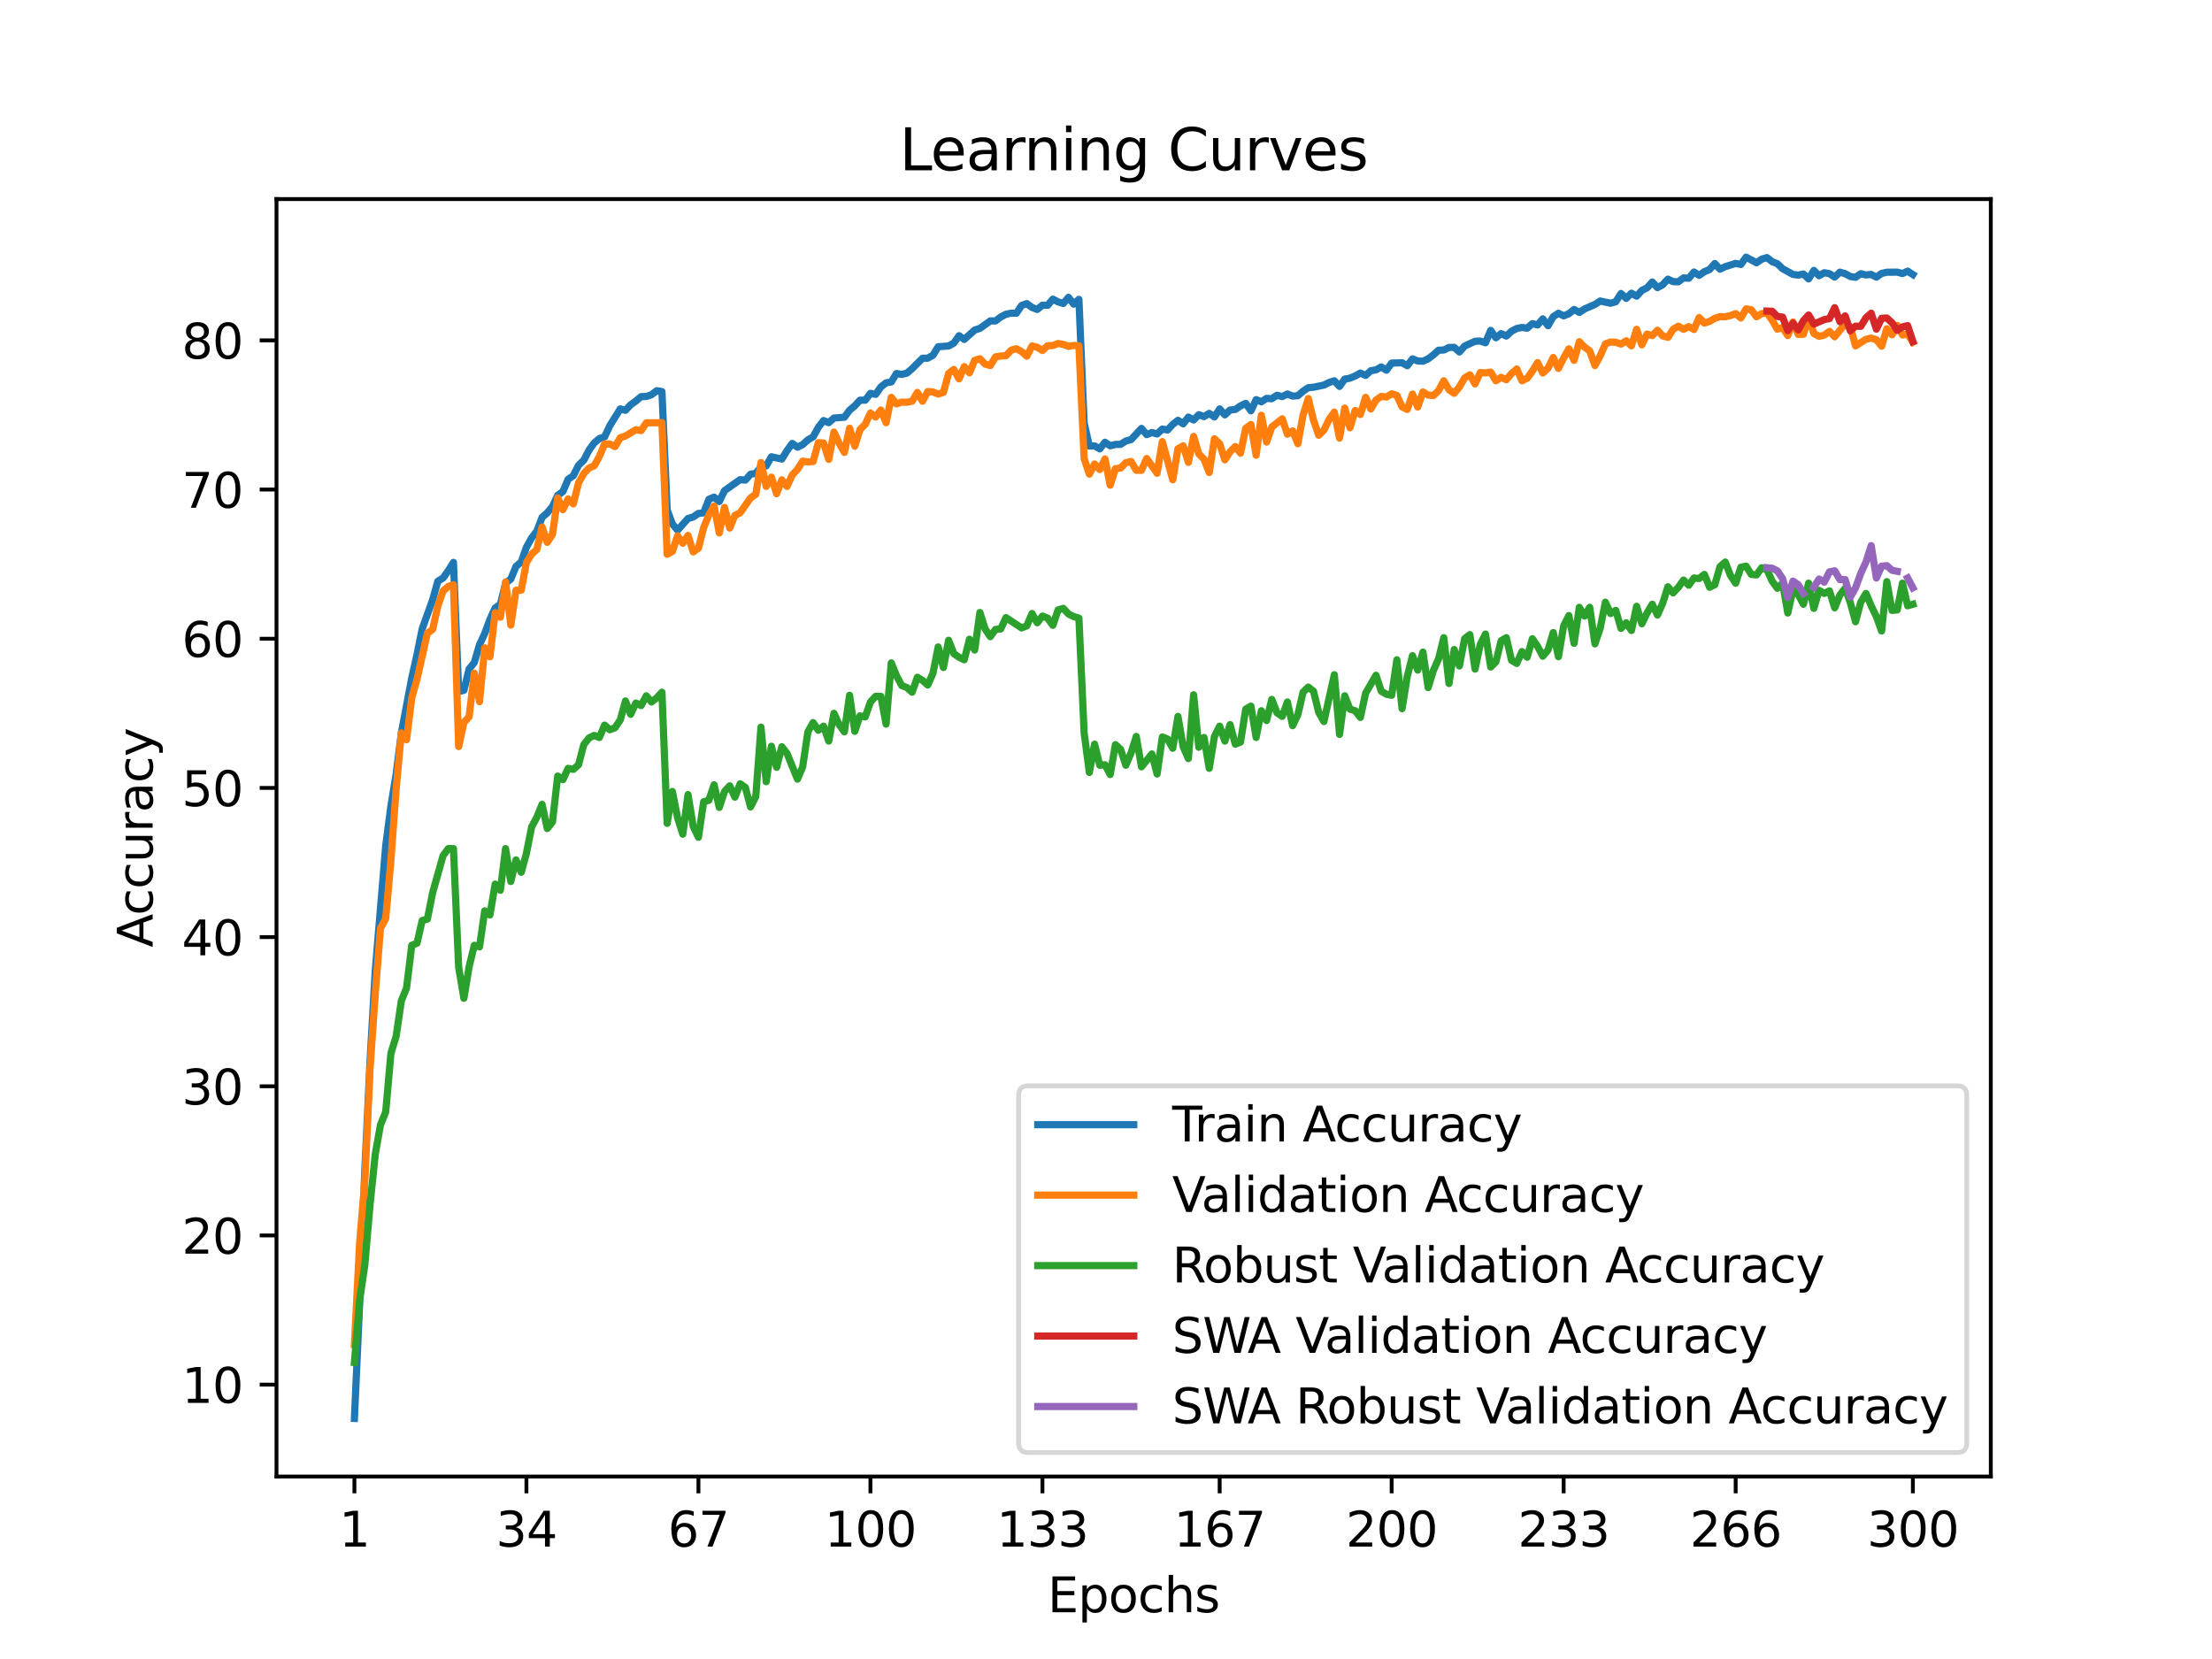 <?xml version="1.0" encoding="utf-8" standalone="no"?>
<!DOCTYPE svg PUBLIC "-//W3C//DTD SVG 1.1//EN"
  "http://www.w3.org/Graphics/SVG/1.1/DTD/svg11.dtd">
<svg xmlns:xlink="http://www.w3.org/1999/xlink" width="460.8pt" height="345.6pt" viewBox="0 0 460.8 345.6" xmlns="http://www.w3.org/2000/svg" version="1.1">
 <defs>
  <style type="text/css">*{stroke-linejoin: round; stroke-linecap: butt}</style>
 </defs>
 <g id="figure_1">
  <g id="patch_1">
   <path d="M 0 345.6 
L 460.8 345.6 
L 460.8 0 
L 0 0 
z
" style="fill: #ffffff"/>
  </g>
  <g id="axes_1">
   <g id="patch_2">
    <path d="M 57.6 307.584 
L 414.72 307.584 
L 414.72 41.472 
L 57.6 41.472 
z
" style="fill: #ffffff"/>
   </g>
   <g id="matplotlib.axis_1">
    <g id="xtick_1">
     <g id="line2d_1">
      <defs>
       <path id="me8da74a412" d="M 0 0 
L 0 3.5 
" style="stroke: #000000; stroke-width: 0.8"/>
      </defs>
      <g>
       <use xlink:href="#me8da74a412" x="73.833" y="307.584" style="stroke: #000000; stroke-width: 0.8"/>
      </g>
     </g>
     <g id="text_1">
      <!-- 1 -->
      <g transform="translate(70.651 322.182) scale(0.1 -0.1)">
       <defs>
        <path id="DejaVuSans-31" d="M 794 531 
L 1825 531 
L 1825 4091 
L 703 3866 
L 703 4441 
L 1819 4666 
L 2450 4666 
L 2450 531 
L 3481 531 
L 3481 0 
L 794 0 
L 794 531 
z
" transform="scale(0.016)"/>
       </defs>
       <use xlink:href="#DejaVuSans-31"/>
      </g>
     </g>
    </g>
    <g id="xtick_2">
     <g id="line2d_2">
      <g>
       <use xlink:href="#me8da74a412" x="109.664" y="307.584" style="stroke: #000000; stroke-width: 0.8"/>
      </g>
     </g>
     <g id="text_2">
      <!-- 34 -->
      <g transform="translate(103.302 322.182) scale(0.1 -0.1)">
       <defs>
        <path id="DejaVuSans-33" d="M 2597 2516 
Q 3050 2419 3304 2112 
Q 3559 1806 3559 1356 
Q 3559 666 3084 287 
Q 2609 -91 1734 -91 
Q 1441 -91 1130 -33 
Q 819 25 488 141 
L 488 750 
Q 750 597 1062 519 
Q 1375 441 1716 441 
Q 2309 441 2620 675 
Q 2931 909 2931 1356 
Q 2931 1769 2642 2001 
Q 2353 2234 1838 2234 
L 1294 2234 
L 1294 2753 
L 1863 2753 
Q 2328 2753 2575 2939 
Q 2822 3125 2822 3475 
Q 2822 3834 2567 4026 
Q 2313 4219 1838 4219 
Q 1578 4219 1281 4162 
Q 984 4106 628 3988 
L 628 4550 
Q 988 4650 1302 4700 
Q 1616 4750 1894 4750 
Q 2613 4750 3031 4423 
Q 3450 4097 3450 3541 
Q 3450 3153 3228 2886 
Q 3006 2619 2597 2516 
z
" transform="scale(0.016)"/>
        <path id="DejaVuSans-34" d="M 2419 4116 
L 825 1625 
L 2419 1625 
L 2419 4116 
z
M 2253 4666 
L 3047 4666 
L 3047 1625 
L 3713 1625 
L 3713 1100 
L 3047 1100 
L 3047 0 
L 2419 0 
L 2419 1100 
L 313 1100 
L 313 1709 
L 2253 4666 
z
" transform="scale(0.016)"/>
       </defs>
       <use xlink:href="#DejaVuSans-33"/>
       <use xlink:href="#DejaVuSans-34" x="63.623"/>
      </g>
     </g>
    </g>
    <g id="xtick_3">
     <g id="line2d_3">
      <g>
       <use xlink:href="#me8da74a412" x="145.496" y="307.584" style="stroke: #000000; stroke-width: 0.8"/>
      </g>
     </g>
     <g id="text_3">
      <!-- 67 -->
      <g transform="translate(139.133 322.182) scale(0.1 -0.1)">
       <defs>
        <path id="DejaVuSans-36" d="M 2113 2584 
Q 1688 2584 1439 2293 
Q 1191 2003 1191 1497 
Q 1191 994 1439 701 
Q 1688 409 2113 409 
Q 2538 409 2786 701 
Q 3034 994 3034 1497 
Q 3034 2003 2786 2293 
Q 2538 2584 2113 2584 
z
M 3366 4563 
L 3366 3988 
Q 3128 4100 2886 4159 
Q 2644 4219 2406 4219 
Q 1781 4219 1451 3797 
Q 1122 3375 1075 2522 
Q 1259 2794 1537 2939 
Q 1816 3084 2150 3084 
Q 2853 3084 3261 2657 
Q 3669 2231 3669 1497 
Q 3669 778 3244 343 
Q 2819 -91 2113 -91 
Q 1303 -91 875 529 
Q 447 1150 447 2328 
Q 447 3434 972 4092 
Q 1497 4750 2381 4750 
Q 2619 4750 2861 4703 
Q 3103 4656 3366 4563 
z
" transform="scale(0.016)"/>
        <path id="DejaVuSans-37" d="M 525 4666 
L 3525 4666 
L 3525 4397 
L 1831 0 
L 1172 0 
L 2766 4134 
L 525 4134 
L 525 4666 
z
" transform="scale(0.016)"/>
       </defs>
       <use xlink:href="#DejaVuSans-36"/>
       <use xlink:href="#DejaVuSans-37" x="63.623"/>
      </g>
     </g>
    </g>
    <g id="xtick_4">
     <g id="line2d_4">
      <g>
       <use xlink:href="#me8da74a412" x="181.327" y="307.584" style="stroke: #000000; stroke-width: 0.8"/>
      </g>
     </g>
     <g id="text_4">
      <!-- 100 -->
      <g transform="translate(171.783 322.182) scale(0.1 -0.1)">
       <defs>
        <path id="DejaVuSans-30" d="M 2034 4250 
Q 1547 4250 1301 3770 
Q 1056 3291 1056 2328 
Q 1056 1369 1301 889 
Q 1547 409 2034 409 
Q 2525 409 2770 889 
Q 3016 1369 3016 2328 
Q 3016 3291 2770 3770 
Q 2525 4250 2034 4250 
z
M 2034 4750 
Q 2819 4750 3233 4129 
Q 3647 3509 3647 2328 
Q 3647 1150 3233 529 
Q 2819 -91 2034 -91 
Q 1250 -91 836 529 
Q 422 1150 422 2328 
Q 422 3509 836 4129 
Q 1250 4750 2034 4750 
z
" transform="scale(0.016)"/>
       </defs>
       <use xlink:href="#DejaVuSans-31"/>
       <use xlink:href="#DejaVuSans-30" x="63.623"/>
       <use xlink:href="#DejaVuSans-30" x="127.246"/>
      </g>
     </g>
    </g>
    <g id="xtick_5">
     <g id="line2d_5">
      <g>
       <use xlink:href="#me8da74a412" x="217.158" y="307.584" style="stroke: #000000; stroke-width: 0.8"/>
      </g>
     </g>
     <g id="text_5">
      <!-- 133 -->
      <g transform="translate(207.615 322.182) scale(0.1 -0.1)">
       <use xlink:href="#DejaVuSans-31"/>
       <use xlink:href="#DejaVuSans-33" x="63.623"/>
       <use xlink:href="#DejaVuSans-33" x="127.246"/>
      </g>
     </g>
    </g>
    <g id="xtick_6">
     <g id="line2d_6">
      <g>
       <use xlink:href="#me8da74a412" x="254.076" y="307.584" style="stroke: #000000; stroke-width: 0.8"/>
      </g>
     </g>
     <g id="text_6">
      <!-- 167 -->
      <g transform="translate(244.532 322.182) scale(0.1 -0.1)">
       <use xlink:href="#DejaVuSans-31"/>
       <use xlink:href="#DejaVuSans-36" x="63.623"/>
       <use xlink:href="#DejaVuSans-37" x="127.246"/>
      </g>
     </g>
    </g>
    <g id="xtick_7">
     <g id="line2d_7">
      <g>
       <use xlink:href="#me8da74a412" x="289.907" y="307.584" style="stroke: #000000; stroke-width: 0.8"/>
      </g>
     </g>
     <g id="text_7">
      <!-- 200 -->
      <g transform="translate(280.363 322.182) scale(0.1 -0.1)">
       <defs>
        <path id="DejaVuSans-32" d="M 1228 531 
L 3431 531 
L 3431 0 
L 469 0 
L 469 531 
Q 828 903 1448 1529 
Q 2069 2156 2228 2338 
Q 2531 2678 2651 2914 
Q 2772 3150 2772 3378 
Q 2772 3750 2511 3984 
Q 2250 4219 1831 4219 
Q 1534 4219 1204 4116 
Q 875 4013 500 3803 
L 500 4441 
Q 881 4594 1212 4672 
Q 1544 4750 1819 4750 
Q 2544 4750 2975 4387 
Q 3406 4025 3406 3419 
Q 3406 3131 3298 2873 
Q 3191 2616 2906 2266 
Q 2828 2175 2409 1742 
Q 1991 1309 1228 531 
z
" transform="scale(0.016)"/>
       </defs>
       <use xlink:href="#DejaVuSans-32"/>
       <use xlink:href="#DejaVuSans-30" x="63.623"/>
       <use xlink:href="#DejaVuSans-30" x="127.246"/>
      </g>
     </g>
    </g>
    <g id="xtick_8">
     <g id="line2d_8">
      <g>
       <use xlink:href="#me8da74a412" x="325.739" y="307.584" style="stroke: #000000; stroke-width: 0.8"/>
      </g>
     </g>
     <g id="text_8">
      <!-- 233 -->
      <g transform="translate(316.195 322.182) scale(0.1 -0.1)">
       <use xlink:href="#DejaVuSans-32"/>
       <use xlink:href="#DejaVuSans-33" x="63.623"/>
       <use xlink:href="#DejaVuSans-33" x="127.246"/>
      </g>
     </g>
    </g>
    <g id="xtick_9">
     <g id="line2d_9">
      <g>
       <use xlink:href="#me8da74a412" x="361.57" y="307.584" style="stroke: #000000; stroke-width: 0.8"/>
      </g>
     </g>
     <g id="text_9">
      <!-- 266 -->
      <g transform="translate(352.026 322.182) scale(0.1 -0.1)">
       <use xlink:href="#DejaVuSans-32"/>
       <use xlink:href="#DejaVuSans-36" x="63.623"/>
       <use xlink:href="#DejaVuSans-36" x="127.246"/>
      </g>
     </g>
    </g>
    <g id="xtick_10">
     <g id="line2d_10">
      <g>
       <use xlink:href="#me8da74a412" x="398.487" y="307.584" style="stroke: #000000; stroke-width: 0.8"/>
      </g>
     </g>
     <g id="text_10">
      <!-- 300 -->
      <g transform="translate(388.944 322.182) scale(0.1 -0.1)">
       <use xlink:href="#DejaVuSans-33"/>
       <use xlink:href="#DejaVuSans-30" x="63.623"/>
       <use xlink:href="#DejaVuSans-30" x="127.246"/>
      </g>
     </g>
    </g>
    <g id="text_11">
     <!-- Epochs -->
     <g transform="translate(218.244 335.861) scale(0.1 -0.1)">
      <defs>
       <path id="DejaVuSans-45" d="M 628 4666 
L 3578 4666 
L 3578 4134 
L 1259 4134 
L 1259 2753 
L 3481 2753 
L 3481 2222 
L 1259 2222 
L 1259 531 
L 3634 531 
L 3634 0 
L 628 0 
L 628 4666 
z
" transform="scale(0.016)"/>
       <path id="DejaVuSans-70" d="M 1159 525 
L 1159 -1331 
L 581 -1331 
L 581 3500 
L 1159 3500 
L 1159 2969 
Q 1341 3281 1617 3432 
Q 1894 3584 2278 3584 
Q 2916 3584 3314 3078 
Q 3713 2572 3713 1747 
Q 3713 922 3314 415 
Q 2916 -91 2278 -91 
Q 1894 -91 1617 61 
Q 1341 213 1159 525 
z
M 3116 1747 
Q 3116 2381 2855 2742 
Q 2594 3103 2138 3103 
Q 1681 3103 1420 2742 
Q 1159 2381 1159 1747 
Q 1159 1113 1420 752 
Q 1681 391 2138 391 
Q 2594 391 2855 752 
Q 3116 1113 3116 1747 
z
" transform="scale(0.016)"/>
       <path id="DejaVuSans-6f" d="M 1959 3097 
Q 1497 3097 1228 2736 
Q 959 2375 959 1747 
Q 959 1119 1226 758 
Q 1494 397 1959 397 
Q 2419 397 2687 759 
Q 2956 1122 2956 1747 
Q 2956 2369 2687 2733 
Q 2419 3097 1959 3097 
z
M 1959 3584 
Q 2709 3584 3137 3096 
Q 3566 2609 3566 1747 
Q 3566 888 3137 398 
Q 2709 -91 1959 -91 
Q 1206 -91 779 398 
Q 353 888 353 1747 
Q 353 2609 779 3096 
Q 1206 3584 1959 3584 
z
" transform="scale(0.016)"/>
       <path id="DejaVuSans-63" d="M 3122 3366 
L 3122 2828 
Q 2878 2963 2633 3030 
Q 2388 3097 2138 3097 
Q 1578 3097 1268 2742 
Q 959 2388 959 1747 
Q 959 1106 1268 751 
Q 1578 397 2138 397 
Q 2388 397 2633 464 
Q 2878 531 3122 666 
L 3122 134 
Q 2881 22 2623 -34 
Q 2366 -91 2075 -91 
Q 1284 -91 818 406 
Q 353 903 353 1747 
Q 353 2603 823 3093 
Q 1294 3584 2113 3584 
Q 2378 3584 2631 3529 
Q 2884 3475 3122 3366 
z
" transform="scale(0.016)"/>
       <path id="DejaVuSans-68" d="M 3513 2113 
L 3513 0 
L 2938 0 
L 2938 2094 
Q 2938 2591 2744 2837 
Q 2550 3084 2163 3084 
Q 1697 3084 1428 2787 
Q 1159 2491 1159 1978 
L 1159 0 
L 581 0 
L 581 4863 
L 1159 4863 
L 1159 2956 
Q 1366 3272 1645 3428 
Q 1925 3584 2291 3584 
Q 2894 3584 3203 3211 
Q 3513 2838 3513 2113 
z
" transform="scale(0.016)"/>
       <path id="DejaVuSans-73" d="M 2834 3397 
L 2834 2853 
Q 2591 2978 2328 3040 
Q 2066 3103 1784 3103 
Q 1356 3103 1142 2972 
Q 928 2841 928 2578 
Q 928 2378 1081 2264 
Q 1234 2150 1697 2047 
L 1894 2003 
Q 2506 1872 2764 1633 
Q 3022 1394 3022 966 
Q 3022 478 2636 193 
Q 2250 -91 1575 -91 
Q 1294 -91 989 -36 
Q 684 19 347 128 
L 347 722 
Q 666 556 975 473 
Q 1284 391 1588 391 
Q 1994 391 2212 530 
Q 2431 669 2431 922 
Q 2431 1156 2273 1281 
Q 2116 1406 1581 1522 
L 1381 1569 
Q 847 1681 609 1914 
Q 372 2147 372 2553 
Q 372 3047 722 3315 
Q 1072 3584 1716 3584 
Q 2034 3584 2315 3537 
Q 2597 3491 2834 3397 
z
" transform="scale(0.016)"/>
      </defs>
      <use xlink:href="#DejaVuSans-45"/>
      <use xlink:href="#DejaVuSans-70" x="63.184"/>
      <use xlink:href="#DejaVuSans-6f" x="126.66"/>
      <use xlink:href="#DejaVuSans-63" x="187.842"/>
      <use xlink:href="#DejaVuSans-68" x="242.822"/>
      <use xlink:href="#DejaVuSans-73" x="306.201"/>
     </g>
    </g>
   </g>
   <g id="matplotlib.axis_2">
    <g id="ytick_1">
     <g id="line2d_11">
      <defs>
       <path id="med01c09c29" d="M 0 0 
L -3.5 0 
" style="stroke: #000000; stroke-width: 0.8"/>
      </defs>
      <g>
       <use xlink:href="#med01c09c29" x="57.6" y="288.441" style="stroke: #000000; stroke-width: 0.8"/>
      </g>
     </g>
     <g id="text_12">
      <!-- 10 -->
      <g transform="translate(37.875 292.24) scale(0.1 -0.1)">
       <use xlink:href="#DejaVuSans-31"/>
       <use xlink:href="#DejaVuSans-30" x="63.623"/>
      </g>
     </g>
    </g>
    <g id="ytick_2">
     <g id="line2d_12">
      <g>
       <use xlink:href="#med01c09c29" x="57.6" y="257.364" style="stroke: #000000; stroke-width: 0.8"/>
      </g>
     </g>
     <g id="text_13">
      <!-- 20 -->
      <g transform="translate(37.875 261.163) scale(0.1 -0.1)">
       <use xlink:href="#DejaVuSans-32"/>
       <use xlink:href="#DejaVuSans-30" x="63.623"/>
      </g>
     </g>
    </g>
    <g id="ytick_3">
     <g id="line2d_13">
      <g>
       <use xlink:href="#med01c09c29" x="57.6" y="226.287" style="stroke: #000000; stroke-width: 0.8"/>
      </g>
     </g>
     <g id="text_14">
      <!-- 30 -->
      <g transform="translate(37.875 230.086) scale(0.1 -0.1)">
       <use xlink:href="#DejaVuSans-33"/>
       <use xlink:href="#DejaVuSans-30" x="63.623"/>
      </g>
     </g>
    </g>
    <g id="ytick_4">
     <g id="line2d_14">
      <g>
       <use xlink:href="#med01c09c29" x="57.6" y="195.21" style="stroke: #000000; stroke-width: 0.8"/>
      </g>
     </g>
     <g id="text_15">
      <!-- 40 -->
      <g transform="translate(37.875 199.009) scale(0.1 -0.1)">
       <use xlink:href="#DejaVuSans-34"/>
       <use xlink:href="#DejaVuSans-30" x="63.623"/>
      </g>
     </g>
    </g>
    <g id="ytick_5">
     <g id="line2d_15">
      <g>
       <use xlink:href="#med01c09c29" x="57.6" y="164.133" style="stroke: #000000; stroke-width: 0.8"/>
      </g>
     </g>
     <g id="text_16">
      <!-- 50 -->
      <g transform="translate(37.875 167.932) scale(0.1 -0.1)">
       <defs>
        <path id="DejaVuSans-35" d="M 691 4666 
L 3169 4666 
L 3169 4134 
L 1269 4134 
L 1269 2991 
Q 1406 3038 1543 3061 
Q 1681 3084 1819 3084 
Q 2600 3084 3056 2656 
Q 3513 2228 3513 1497 
Q 3513 744 3044 326 
Q 2575 -91 1722 -91 
Q 1428 -91 1123 -41 
Q 819 9 494 109 
L 494 744 
Q 775 591 1075 516 
Q 1375 441 1709 441 
Q 2250 441 2565 725 
Q 2881 1009 2881 1497 
Q 2881 1984 2565 2268 
Q 2250 2553 1709 2553 
Q 1456 2553 1204 2497 
Q 953 2441 691 2322 
L 691 4666 
z
" transform="scale(0.016)"/>
       </defs>
       <use xlink:href="#DejaVuSans-35"/>
       <use xlink:href="#DejaVuSans-30" x="63.623"/>
      </g>
     </g>
    </g>
    <g id="ytick_6">
     <g id="line2d_16">
      <g>
       <use xlink:href="#med01c09c29" x="57.6" y="133.056" style="stroke: #000000; stroke-width: 0.8"/>
      </g>
     </g>
     <g id="text_17">
      <!-- 60 -->
      <g transform="translate(37.875 136.855) scale(0.1 -0.1)">
       <use xlink:href="#DejaVuSans-36"/>
       <use xlink:href="#DejaVuSans-30" x="63.623"/>
      </g>
     </g>
    </g>
    <g id="ytick_7">
     <g id="line2d_17">
      <g>
       <use xlink:href="#med01c09c29" x="57.6" y="101.978" style="stroke: #000000; stroke-width: 0.8"/>
      </g>
     </g>
     <g id="text_18">
      <!-- 70 -->
      <g transform="translate(37.875 105.778) scale(0.1 -0.1)">
       <use xlink:href="#DejaVuSans-37"/>
       <use xlink:href="#DejaVuSans-30" x="63.623"/>
      </g>
     </g>
    </g>
    <g id="ytick_8">
     <g id="line2d_18">
      <g>
       <use xlink:href="#med01c09c29" x="57.6" y="70.901" style="stroke: #000000; stroke-width: 0.8"/>
      </g>
     </g>
     <g id="text_19">
      <!-- 80 -->
      <g transform="translate(37.875 74.7) scale(0.1 -0.1)">
       <defs>
        <path id="DejaVuSans-38" d="M 2034 2216 
Q 1584 2216 1326 1975 
Q 1069 1734 1069 1313 
Q 1069 891 1326 650 
Q 1584 409 2034 409 
Q 2484 409 2743 651 
Q 3003 894 3003 1313 
Q 3003 1734 2745 1975 
Q 2488 2216 2034 2216 
z
M 1403 2484 
Q 997 2584 770 2862 
Q 544 3141 544 3541 
Q 544 4100 942 4425 
Q 1341 4750 2034 4750 
Q 2731 4750 3128 4425 
Q 3525 4100 3525 3541 
Q 3525 3141 3298 2862 
Q 3072 2584 2669 2484 
Q 3125 2378 3379 2068 
Q 3634 1759 3634 1313 
Q 3634 634 3220 271 
Q 2806 -91 2034 -91 
Q 1263 -91 848 271 
Q 434 634 434 1313 
Q 434 1759 690 2068 
Q 947 2378 1403 2484 
z
M 1172 3481 
Q 1172 3119 1398 2916 
Q 1625 2713 2034 2713 
Q 2441 2713 2670 2916 
Q 2900 3119 2900 3481 
Q 2900 3844 2670 4047 
Q 2441 4250 2034 4250 
Q 1625 4250 1398 4047 
Q 1172 3844 1172 3481 
z
" transform="scale(0.016)"/>
       </defs>
       <use xlink:href="#DejaVuSans-38"/>
       <use xlink:href="#DejaVuSans-30" x="63.623"/>
      </g>
     </g>
    </g>
    <g id="text_20">
     <!-- Accuracy -->
     <g transform="translate(31.795 197.356) rotate(-90) scale(0.1 -0.1)">
      <defs>
       <path id="DejaVuSans-41" d="M 2188 4044 
L 1331 1722 
L 3047 1722 
L 2188 4044 
z
M 1831 4666 
L 2547 4666 
L 4325 0 
L 3669 0 
L 3244 1197 
L 1141 1197 
L 716 0 
L 50 0 
L 1831 4666 
z
" transform="scale(0.016)"/>
       <path id="DejaVuSans-75" d="M 544 1381 
L 544 3500 
L 1119 3500 
L 1119 1403 
Q 1119 906 1312 657 
Q 1506 409 1894 409 
Q 2359 409 2629 706 
Q 2900 1003 2900 1516 
L 2900 3500 
L 3475 3500 
L 3475 0 
L 2900 0 
L 2900 538 
Q 2691 219 2414 64 
Q 2138 -91 1772 -91 
Q 1169 -91 856 284 
Q 544 659 544 1381 
z
M 1991 3584 
L 1991 3584 
z
" transform="scale(0.016)"/>
       <path id="DejaVuSans-72" d="M 2631 2963 
Q 2534 3019 2420 3045 
Q 2306 3072 2169 3072 
Q 1681 3072 1420 2755 
Q 1159 2438 1159 1844 
L 1159 0 
L 581 0 
L 581 3500 
L 1159 3500 
L 1159 2956 
Q 1341 3275 1631 3429 
Q 1922 3584 2338 3584 
Q 2397 3584 2469 3576 
Q 2541 3569 2628 3553 
L 2631 2963 
z
" transform="scale(0.016)"/>
       <path id="DejaVuSans-61" d="M 2194 1759 
Q 1497 1759 1228 1600 
Q 959 1441 959 1056 
Q 959 750 1161 570 
Q 1363 391 1709 391 
Q 2188 391 2477 730 
Q 2766 1069 2766 1631 
L 2766 1759 
L 2194 1759 
z
M 3341 1997 
L 3341 0 
L 2766 0 
L 2766 531 
Q 2569 213 2275 61 
Q 1981 -91 1556 -91 
Q 1019 -91 701 211 
Q 384 513 384 1019 
Q 384 1609 779 1909 
Q 1175 2209 1959 2209 
L 2766 2209 
L 2766 2266 
Q 2766 2663 2505 2880 
Q 2244 3097 1772 3097 
Q 1472 3097 1187 3025 
Q 903 2953 641 2809 
L 641 3341 
Q 956 3463 1253 3523 
Q 1550 3584 1831 3584 
Q 2591 3584 2966 3190 
Q 3341 2797 3341 1997 
z
" transform="scale(0.016)"/>
       <path id="DejaVuSans-79" d="M 2059 -325 
Q 1816 -950 1584 -1140 
Q 1353 -1331 966 -1331 
L 506 -1331 
L 506 -850 
L 844 -850 
Q 1081 -850 1212 -737 
Q 1344 -625 1503 -206 
L 1606 56 
L 191 3500 
L 800 3500 
L 1894 763 
L 2988 3500 
L 3597 3500 
L 2059 -325 
z
" transform="scale(0.016)"/>
      </defs>
      <use xlink:href="#DejaVuSans-41"/>
      <use xlink:href="#DejaVuSans-63" x="66.658"/>
      <use xlink:href="#DejaVuSans-63" x="121.639"/>
      <use xlink:href="#DejaVuSans-75" x="176.619"/>
      <use xlink:href="#DejaVuSans-72" x="239.998"/>
      <use xlink:href="#DejaVuSans-61" x="281.111"/>
      <use xlink:href="#DejaVuSans-63" x="342.391"/>
      <use xlink:href="#DejaVuSans-79" x="397.371"/>
     </g>
    </g>
   </g>
   <g id="line2d_19">
    <path d="M 73.833 295.488 
L 74.919 271.528 
L 76.004 243.636 
L 77.09 221.012 
L 78.176 202.21 
L 80.348 176.237 
L 81.433 167.916 
L 82.519 161.297 
L 83.605 152.72 
L 85.777 141.213 
L 86.862 136.396 
L 87.948 131.004 
L 90.12 124.968 
L 91.206 121.083 
L 92.291 120.415 
L 93.377 118.9 
L 94.463 117.16 
L 95.549 144.057 
L 96.635 143.808 
L 97.72 139.364 
L 98.806 138.02 
L 99.892 134.299 
L 100.978 131.968 
L 102.064 129.031 
L 103.149 126.661 
L 104.235 125.916 
L 105.321 121.495 
L 106.407 120.64 
L 107.493 117.991 
L 108.578 117.074 
L 109.664 113.998 
L 110.75 112.055 
L 111.836 110.657 
L 112.922 107.782 
L 114.007 106.826 
L 115.093 105.513 
L 116.179 103.19 
L 117.265 102.406 
L 118.351 99.842 
L 119.436 99.088 
L 120.522 96.921 
L 121.608 95.88 
L 122.694 93.782 
L 123.78 92.275 
L 124.865 91.358 
L 125.951 91.008 
L 127.037 88.677 
L 129.209 85.181 
L 130.294 85.469 
L 131.38 84.319 
L 132.466 83.542 
L 133.552 82.625 
L 134.638 82.594 
L 135.723 82.229 
L 136.809 81.39 
L 137.895 81.576 
L 138.981 106.22 
L 140.067 109.142 
L 141.152 110.455 
L 143.324 108.007 
L 144.41 107.697 
L 145.496 106.951 
L 146.581 106.842 
L 147.667 104.022 
L 148.753 103.563 
L 149.839 104.472 
L 150.925 102.211 
L 154.182 99.92 
L 155.268 100.013 
L 156.354 98.785 
L 157.439 98.607 
L 158.525 97.239 
L 159.611 97.068 
L 160.697 95.157 
L 162.868 95.631 
L 163.954 93.867 
L 165.04 92.376 
L 166.126 93.16 
L 167.212 92.624 
L 168.297 91.637 
L 169.383 91.008 
L 170.469 89.035 
L 171.555 87.605 
L 172.641 88.048 
L 173.726 87.085 
L 175.898 86.914 
L 176.984 85.453 
L 178.07 84.529 
L 179.155 83.363 
L 180.241 83.371 
L 181.327 81.941 
L 182.413 82.151 
L 183.499 80.613 
L 184.584 79.75 
L 185.67 79.564 
L 186.756 77.808 
L 187.842 77.995 
L 188.928 77.723 
L 190.013 76.798 
L 192.185 74.631 
L 193.271 74.615 
L 194.357 74.001 
L 195.442 72.23 
L 197.614 72.074 
L 198.7 71.468 
L 199.786 69.93 
L 200.871 70.707 
L 203.043 68.749 
L 204.129 68.407 
L 206.3 66.853 
L 207.386 66.853 
L 208.472 66.038 
L 209.558 65.463 
L 210.644 65.245 
L 211.729 65.253 
L 212.815 63.637 
L 213.901 63.249 
L 214.987 64.049 
L 216.073 64.468 
L 217.158 63.575 
L 218.244 63.606 
L 219.33 62.316 
L 220.416 62.891 
L 221.502 63.225 
L 222.587 61.943 
L 223.673 63.357 
L 224.759 62.363 
L 225.845 88.11 
L 226.931 92.927 
L 228.016 92.881 
L 229.102 93.51 
L 230.188 92.127 
L 231.274 92.865 
L 232.36 92.585 
L 233.445 92.57 
L 234.531 91.871 
L 235.617 91.583 
L 237.789 89.245 
L 238.875 90.542 
L 239.96 90.099 
L 241.046 90.402 
L 242.132 89.384 
L 243.218 89.571 
L 244.304 88.413 
L 245.389 87.559 
L 246.475 88.289 
L 247.561 86.883 
L 248.647 87.496 
L 249.733 86.393 
L 250.818 86.797 
L 251.904 86.114 
L 252.99 86.859 
L 254.076 85.189 
L 255.162 86.424 
L 256.247 85.414 
L 257.333 85.298 
L 258.419 84.552 
L 259.505 84.031 
L 260.591 85.585 
L 261.676 83.247 
L 262.762 83.697 
L 263.848 82.99 
L 264.934 83.06 
L 266.02 82.338 
L 267.105 82.617 
L 268.191 82.074 
L 269.277 82.516 
L 270.363 82.431 
L 271.449 81.499 
L 272.534 80.76 
L 273.62 80.667 
L 275.792 80.217 
L 276.878 79.673 
L 277.963 79.323 
L 279.049 80.496 
L 280.135 78.974 
L 281.221 78.779 
L 282.307 78.329 
L 283.392 77.715 
L 284.478 78.204 
L 285.564 77.225 
L 286.65 77.047 
L 287.736 76.441 
L 288.821 77.124 
L 289.907 75.633 
L 292.079 75.571 
L 293.165 76.184 
L 294.25 74.755 
L 295.336 75.198 
L 296.422 75.244 
L 297.508 74.755 
L 298.594 73.931 
L 299.679 72.952 
L 300.765 72.921 
L 301.851 72.377 
L 302.937 72.362 
L 304.023 73.318 
L 305.108 72.09 
L 307.28 71.096 
L 308.366 71.049 
L 309.452 71.406 
L 310.537 68.827 
L 311.623 70.365 
L 312.709 69.503 
L 313.795 70.008 
L 314.881 68.998 
L 315.966 68.431 
L 317.052 68.213 
L 318.138 68.368 
L 319.224 67.421 
L 320.31 67.7 
L 321.395 66.426 
L 322.481 67.856 
L 323.567 65.968 
L 324.653 65.261 
L 325.739 65.797 
L 326.824 65.354 
L 327.91 64.468 
L 328.996 65.082 
L 330.082 64.367 
L 332.253 63.419 
L 333.339 62.705 
L 335.511 63.171 
L 336.597 62.86 
L 337.682 61.143 
L 338.768 62.153 
L 339.854 61.081 
L 340.94 61.702 
L 342.026 60.498 
L 343.111 59.97 
L 344.197 58.75 
L 345.283 59.916 
L 346.369 59.317 
L 347.455 58.152 
L 348.54 58.665 
L 349.626 58.703 
L 350.712 57.895 
L 351.798 57.965 
L 352.884 56.668 
L 353.969 57.359 
L 355.055 56.598 
L 356.141 56.14 
L 357.227 54.904 
L 358.313 56.07 
L 359.398 55.557 
L 361.57 54.865 
L 362.656 55.099 
L 363.742 53.568 
L 365.913 54.741 
L 366.999 53.988 
L 368.085 53.661 
L 369.171 54.5 
L 370.256 54.935 
L 371.342 55.976 
L 373.514 57.173 
L 374.6 57.305 
L 375.685 57.08 
L 376.771 58.105 
L 377.857 56.334 
L 378.943 57.437 
L 380.029 56.816 
L 381.114 57.018 
L 382.2 57.717 
L 383.286 56.699 
L 384.372 57.01 
L 385.458 57.6 
L 386.543 57.771 
L 387.629 57.01 
L 388.715 57.282 
L 389.801 57.165 
L 390.887 57.732 
L 391.972 56.955 
L 393.058 56.715 
L 395.23 56.691 
L 396.316 56.986 
L 397.401 56.489 
L 398.487 57.196 
L 398.487 57.196 
" clip-path="url(#p35cc1cba4e)" style="fill: none; stroke: #1f77b4; stroke-width: 1.5; stroke-linecap: square"/>
   </g>
   <g id="line2d_20">
    <path d="M 73.833 280.113 
L 74.919 258.949 
L 76.004 245.897 
L 77.09 222.62 
L 78.176 206.988 
L 79.262 193.376 
L 80.348 191.387 
L 81.433 179.267 
L 82.519 164.443 
L 83.605 152.696 
L 84.691 154.095 
L 85.777 145.362 
L 86.862 141.54 
L 89.034 131.906 
L 90.12 131.129 
L 91.206 126.25 
L 92.291 123.142 
L 93.377 122.179 
L 94.463 121.806 
L 95.549 155.524 
L 96.635 150.521 
L 97.72 149.309 
L 98.806 140.234 
L 99.892 146.17 
L 100.978 134.951 
L 102.064 136.816 
L 103.149 127.648 
L 104.235 128.58 
L 105.321 121.215 
L 106.407 130.228 
L 107.493 122.955 
L 108.578 122.955 
L 109.664 117.175 
L 110.75 115.435 
L 111.836 114.471 
L 112.922 109.779 
L 114.007 112.98 
L 115.093 111.302 
L 116.179 103.719 
L 117.265 106.174 
L 118.351 103.936 
L 119.436 104.962 
L 120.522 100.58 
L 121.608 98.653 
L 122.694 97.503 
L 123.78 97.037 
L 124.865 95.079 
L 125.951 92.469 
L 127.037 92.5 
L 128.123 93.028 
L 129.209 91.195 
L 130.294 90.822 
L 132.466 89.516 
L 133.552 89.703 
L 134.638 88.087 
L 137.895 88.056 
L 138.981 115.466 
L 140.067 114.875 
L 141.152 111.612 
L 142.238 113.166 
L 143.324 111.55 
L 144.41 114.969 
L 145.496 114.192 
L 146.581 109.934 
L 147.667 107.262 
L 148.753 105.428 
L 149.839 111.022 
L 150.925 105.708 
L 152.01 109.996 
L 153.096 107.355 
L 154.182 106.826 
L 156.354 103.719 
L 157.439 102.973 
L 158.525 96.353 
L 159.611 101.326 
L 160.697 99.399 
L 161.783 102.849 
L 162.868 99.958 
L 163.954 101.326 
L 165.04 98.933 
L 166.126 97.783 
L 167.212 96.074 
L 168.297 96.229 
L 169.383 96.136 
L 170.469 92.22 
L 171.555 92.282 
L 172.641 95.701 
L 173.726 90.014 
L 174.812 92.345 
L 175.898 94.24 
L 176.984 89.206 
L 178.07 92.935 
L 179.155 89.485 
L 180.241 88.398 
L 181.327 86.036 
L 182.413 86.875 
L 183.499 85.414 
L 184.584 88.056 
L 185.67 82.773 
L 186.756 84.14 
L 187.842 83.767 
L 188.928 83.798 
L 190.013 83.581 
L 191.099 81.747 
L 192.185 83.581 
L 193.271 81.561 
L 194.357 81.654 
L 195.442 82.089 
L 196.528 81.747 
L 197.614 77.8 
L 198.7 76.961 
L 199.786 78.919 
L 200.871 76.371 
L 201.957 77.676 
L 203.043 75.066 
L 204.129 74.724 
L 205.215 75.843 
L 206.3 76.153 
L 207.386 74.351 
L 208.472 74.164 
L 209.558 74.102 
L 210.644 72.952 
L 211.729 72.642 
L 212.815 73.232 
L 213.901 74.195 
L 214.987 72.082 
L 216.073 72.331 
L 217.158 73.015 
L 218.244 72.02 
L 219.33 71.989 
L 220.416 71.554 
L 221.502 71.74 
L 222.587 72.144 
L 223.673 71.958 
L 224.759 72.051 
L 225.845 95.514 
L 226.931 98.777 
L 228.016 96.664 
L 229.102 97.814 
L 230.188 95.608 
L 231.274 101.077 
L 232.36 97.628 
L 233.445 97.503 
L 234.531 96.385 
L 235.617 96.136 
L 236.703 97.969 
L 237.789 97.969 
L 238.875 95.514 
L 241.046 98.591 
L 242.132 92.003 
L 244.304 99.958 
L 245.389 93.494 
L 246.475 92.873 
L 247.561 96.322 
L 248.647 90.915 
L 249.733 94.551 
L 250.818 95.639 
L 251.904 98.436 
L 252.99 91.412 
L 254.076 92.438 
L 255.162 95.794 
L 256.247 94.116 
L 257.333 93.028 
L 258.419 94.396 
L 259.505 89.237 
L 260.591 88.429 
L 261.676 94.831 
L 262.762 86.502 
L 263.848 92.096 
L 264.934 88.957 
L 267.105 87.248 
L 268.191 90.449 
L 269.277 89.765 
L 270.363 92.438 
L 271.449 86.471 
L 272.534 83.021 
L 273.62 87.496 
L 274.706 90.666 
L 275.792 89.61 
L 276.878 87.372 
L 277.963 85.849 
L 279.049 91.257 
L 280.135 85.01 
L 281.221 89.112 
L 282.307 85.508 
L 283.392 86.347 
L 284.478 82.773 
L 285.564 85.197 
L 286.65 83.332 
L 287.736 82.586 
L 288.821 82.711 
L 289.907 82.027 
L 290.993 82.369 
L 292.079 84.762 
L 293.165 85.29 
L 294.25 82.089 
L 295.336 84.793 
L 296.422 81.654 
L 297.508 82.307 
L 298.594 82.4 
L 299.679 81.374 
L 300.765 79.323 
L 301.851 81.188 
L 302.937 81.934 
L 304.023 80.597 
L 305.108 78.733 
L 306.194 78.08 
L 307.28 79.976 
L 308.366 77.614 
L 309.452 77.676 
L 310.537 77.521 
L 311.623 79.323 
L 312.709 78.608 
L 313.795 79.106 
L 314.881 77.8 
L 315.966 76.868 
L 317.052 79.323 
L 318.138 78.795 
L 319.224 77.303 
L 320.31 75.532 
L 321.395 77.707 
L 322.481 76.682 
L 323.567 74.475 
L 324.653 76.744 
L 325.739 74.568 
L 326.824 72.673 
L 327.91 75.066 
L 328.996 71.181 
L 330.082 72.3 
L 331.168 73.108 
L 332.253 76.153 
L 333.339 74.164 
L 334.425 71.647 
L 335.511 71.243 
L 336.597 71.305 
L 337.682 71.678 
L 338.768 70.995 
L 339.854 72.051 
L 340.94 68.602 
L 342.026 71.834 
L 343.111 69.596 
L 344.197 69.907 
L 345.283 68.788 
L 346.369 69.969 
L 347.455 70.28 
L 348.54 68.602 
L 349.626 67.949 
L 350.712 68.602 
L 351.798 68.042 
L 352.884 68.633 
L 353.969 66.146 
L 355.055 67.296 
L 356.141 66.954 
L 357.227 66.302 
L 358.313 65.96 
L 359.398 65.991 
L 360.484 65.742 
L 361.57 65.338 
L 362.656 66.24 
L 363.742 64.344 
L 364.827 64.53 
L 365.913 65.991 
L 366.999 65.338 
L 368.085 65.183 
L 369.171 66.706 
L 370.256 68.57 
L 371.342 68.229 
L 372.428 69.907 
L 373.514 67.079 
L 374.6 69.658 
L 375.685 69.627 
L 376.771 66.115 
L 377.857 69.472 
L 378.943 70.062 
L 380.029 69.814 
L 381.114 69.037 
L 382.2 70.155 
L 384.372 67.483 
L 385.458 68.104 
L 386.543 72.051 
L 388.715 70.684 
L 389.801 70.435 
L 390.887 70.777 
L 391.972 72.113 
L 393.058 68.477 
L 394.144 69.751 
L 395.23 67.794 
L 396.316 69.782 
L 397.401 69.596 
L 398.487 71.274 
L 398.487 71.274 
" clip-path="url(#p35cc1cba4e)" style="fill: none; stroke: #ff7f0e; stroke-width: 1.5; stroke-linecap: square"/>
   </g>
   <g id="line2d_21">
    <path d="M 73.833 283.833 
L 74.919 270.867 
L 76.004 263.472 
L 77.09 250.934 
L 78.176 240.432 
L 79.262 234.324 
L 80.348 231.645 
L 81.433 219.429 
L 82.519 215.892 
L 83.605 208.498 
L 84.691 205.819 
L 85.777 196.924 
L 86.862 196.496 
L 87.948 191.781 
L 89.034 191.459 
L 90.12 185.994 
L 92.291 178.278 
L 93.377 176.778 
L 94.463 176.778 
L 95.549 201.532 
L 96.635 207.962 
L 97.72 201.425 
L 98.806 196.924 
L 99.892 197.246 
L 100.978 189.745 
L 102.064 190.602 
L 103.149 184.172 
L 104.235 185.458 
L 105.321 176.778 
L 106.407 183.636 
L 107.493 179.135 
L 108.578 181.707 
L 109.664 177.742 
L 110.75 172.277 
L 111.836 170.241 
L 112.922 167.562 
L 114.007 172.599 
L 115.093 171.205 
L 116.179 161.668 
L 117.265 162.418 
L 118.351 160.061 
L 119.436 160.275 
L 120.522 159.31 
L 121.608 155.131 
L 122.694 153.738 
L 123.78 153.202 
L 124.865 153.631 
L 125.951 151.059 
L 127.037 152.023 
L 128.123 151.595 
L 129.209 149.987 
L 130.294 146.022 
L 131.38 148.808 
L 132.466 146.451 
L 133.552 146.987 
L 134.638 144.951 
L 135.723 146.237 
L 136.809 145.379 
L 137.895 144.2 
L 138.981 171.527 
L 140.067 164.883 
L 141.152 170.348 
L 142.238 173.777 
L 143.324 165.526 
L 144.41 172.17 
L 145.496 174.42 
L 146.581 167.026 
L 147.667 166.705 
L 148.753 163.49 
L 149.839 168.205 
L 150.925 164.883 
L 152.01 163.704 
L 153.096 166.062 
L 154.182 163.275 
L 155.268 164.026 
L 156.354 168.098 
L 157.439 165.954 
L 158.525 151.488 
L 159.611 162.847 
L 160.697 155.453 
L 161.783 159.846 
L 162.868 155.56 
L 163.954 156.953 
L 166.126 162.311 
L 167.212 159.739 
L 168.297 152.452 
L 169.383 150.523 
L 170.469 152.13 
L 171.555 151.273 
L 172.641 154.381 
L 173.726 148.594 
L 174.812 150.952 
L 175.898 152.452 
L 176.984 144.843 
L 178.07 152.345 
L 179.155 149.13 
L 180.241 149.344 
L 181.327 146.237 
L 182.413 145.058 
L 183.499 145.058 
L 184.584 150.845 
L 185.67 138.092 
L 186.756 140.771 
L 187.842 142.807 
L 188.928 143.236 
L 190.013 144.2 
L 191.099 141.093 
L 192.185 141.736 
L 193.271 142.7 
L 194.357 140.235 
L 195.442 134.77 
L 196.528 139.057 
L 197.614 133.377 
L 198.7 136.163 
L 199.786 136.913 
L 200.871 137.449 
L 201.957 133.163 
L 203.043 135.413 
L 204.129 127.59 
L 205.215 131.019 
L 206.3 132.627 
L 207.386 131.127 
L 208.472 131.019 
L 209.558 128.662 
L 212.815 130.805 
L 213.901 130.376 
L 214.987 127.805 
L 216.073 129.734 
L 217.158 128.34 
L 218.244 128.769 
L 219.33 130.269 
L 220.416 127.054 
L 221.502 126.733 
L 222.587 127.912 
L 223.673 128.448 
L 224.759 128.769 
L 225.845 152.666 
L 226.931 160.918 
L 228.016 155.024 
L 229.102 159.418 
L 230.188 159.31 
L 231.274 161.346 
L 232.36 155.131 
L 233.445 156.096 
L 234.531 159.418 
L 235.617 156.846 
L 236.703 153.416 
L 237.789 159.739 
L 239.96 157.06 
L 241.046 161.239 
L 242.132 153.524 
L 243.218 153.952 
L 244.304 155.881 
L 245.389 149.237 
L 246.475 155.56 
L 247.561 158.024 
L 248.647 144.736 
L 249.733 155.667 
L 250.818 153.631 
L 251.904 160.061 
L 252.99 153.416 
L 254.076 151.273 
L 255.162 154.381 
L 256.247 150.952 
L 257.333 155.024 
L 258.419 154.595 
L 259.505 147.737 
L 260.591 147.094 
L 261.676 153.631 
L 262.762 148.058 
L 263.848 150.094 
L 264.934 145.701 
L 266.02 148.487 
L 267.105 149.237 
L 268.191 146.237 
L 269.277 151.166 
L 270.363 148.916 
L 271.449 144.2 
L 272.534 143.129 
L 273.62 143.986 
L 274.706 148.38 
L 275.792 150.309 
L 277.963 140.557 
L 279.049 152.988 
L 280.135 144.951 
L 281.221 147.737 
L 282.307 148.058 
L 283.392 149.451 
L 284.478 144.415 
L 286.65 140.664 
L 287.736 143.986 
L 288.821 144.629 
L 289.907 144.843 
L 290.993 137.449 
L 292.079 147.63 
L 293.165 140.878 
L 294.25 136.592 
L 295.336 139.592 
L 296.422 135.842 
L 297.508 143.236 
L 298.594 139.7 
L 299.679 137.235 
L 300.765 132.841 
L 301.851 142.379 
L 302.937 135.306 
L 304.023 138.735 
L 305.108 133.056 
L 306.194 132.198 
L 307.28 139.378 
L 308.366 134.234 
L 309.452 132.091 
L 310.537 138.949 
L 311.623 137.878 
L 312.709 133.484 
L 313.795 132.841 
L 314.881 137.556 
L 315.966 138.199 
L 317.052 135.735 
L 318.138 136.913 
L 319.224 133.056 
L 320.31 134.663 
L 321.395 136.699 
L 322.481 135.413 
L 323.567 131.77 
L 324.653 136.806 
L 325.739 130.376 
L 326.824 128.233 
L 327.91 134.02 
L 328.996 126.519 
L 330.082 128.34 
L 331.168 126.519 
L 332.253 134.127 
L 333.339 130.912 
L 334.425 125.447 
L 335.511 127.805 
L 336.597 127.162 
L 337.682 130.912 
L 338.768 129.734 
L 339.854 131.341 
L 340.94 126.304 
L 342.026 129.948 
L 343.111 127.697 
L 344.197 125.876 
L 345.283 128.126 
L 346.369 125.661 
L 347.455 122.232 
L 348.54 123.518 
L 349.626 122.339 
L 350.712 120.839 
L 351.798 121.911 
L 352.884 120.41 
L 353.969 120.518 
L 355.055 119.66 
L 356.141 122.339 
L 357.227 121.803 
L 358.313 118.053 
L 359.398 117.088 
L 360.484 119.875 
L 361.57 121.482 
L 362.656 118.16 
L 363.742 117.946 
L 364.827 119.66 
L 365.913 119.767 
L 366.999 118.267 
L 368.085 118.696 
L 369.171 121.053 
L 370.256 122.554 
L 371.342 121.482 
L 372.428 127.697 
L 373.514 122.875 
L 374.6 123.84 
L 375.685 125.876 
L 376.771 121.482 
L 377.857 126.733 
L 378.943 122.982 
L 380.029 123.625 
L 381.114 123.089 
L 382.2 126.626 
L 383.286 123.947 
L 384.372 122.554 
L 385.458 125.554 
L 386.543 129.519 
L 387.629 125.447 
L 388.715 123.625 
L 389.801 126.197 
L 390.887 128.448 
L 391.972 131.448 
L 393.058 121.161 
L 394.144 127.162 
L 395.23 127.054 
L 396.316 121.482 
L 397.401 126.197 
L 398.487 125.876 
L 398.487 125.876 
" clip-path="url(#p35cc1cba4e)" style="fill: none; stroke: #2ca02c; stroke-width: 1.5; stroke-linecap: square"/>
   </g>
   <g id="line2d_22">
    <path d="M 368.085 64.81 
L 369.171 64.841 
L 370.256 65.929 
L 371.342 66.053 
L 372.428 68.881 
L 373.514 67.327 
L 374.6 68.726 
L 375.685 66.799 
L 376.771 65.618 
L 377.857 67.514 
L 380.029 66.582 
L 381.114 66.364 
L 382.2 64.095 
L 383.286 67.017 
L 384.372 65.805 
L 385.458 68.912 
L 386.543 67.949 
L 387.629 67.98 
L 388.715 66.209 
L 389.801 65.245 
L 390.887 68.57 
L 391.972 66.302 
L 393.058 66.24 
L 394.144 67.234 
L 395.23 68.819 
L 396.316 68.104 
L 397.401 67.825 
L 398.487 71.15 
L 398.487 71.15 
" clip-path="url(#p35cc1cba4e)" style="fill: none; stroke: #d62728; stroke-width: 1.5; stroke-linecap: square"/>
   </g>
   <g id="line2d_23">
    <path d="M 368.085 118.267 
L 369.171 118.374 
L 370.256 118.91 
L 371.342 120.518 
L 372.428 124.483 
L 373.514 121.053 
L 374.6 121.803 
L 375.685 123.625 
M 377.857 122.339 
L 378.943 120.625 
L 380.029 121.268 
L 381.114 119.124 
L 382.2 118.91 
L 383.286 120.732 
L 384.372 120.732 
L 385.458 124.375 
L 386.543 122.446 
L 387.629 119.446 
L 388.715 117.088 
L 389.801 113.659 
L 390.887 120.41 
L 391.972 117.946 
L 393.058 117.838 
L 394.144 118.803 
L 395.23 119.017 
M 397.401 120.41 
L 398.487 122.446 
L 398.487 122.446 
" clip-path="url(#p35cc1cba4e)" style="fill: none; stroke: #9467bd; stroke-width: 1.5; stroke-linecap: square"/>
   </g>
   <g id="patch_3">
    <path d="M 57.6 307.584 
L 57.6 41.472 
" style="fill: none; stroke: #000000; stroke-width: 0.8; stroke-linejoin: miter; stroke-linecap: square"/>
   </g>
   <g id="patch_4">
    <path d="M 414.72 307.584 
L 414.72 41.472 
" style="fill: none; stroke: #000000; stroke-width: 0.8; stroke-linejoin: miter; stroke-linecap: square"/>
   </g>
   <g id="patch_5">
    <path d="M 57.6 307.584 
L 414.72 307.584 
" style="fill: none; stroke: #000000; stroke-width: 0.8; stroke-linejoin: miter; stroke-linecap: square"/>
   </g>
   <g id="patch_6">
    <path d="M 57.6 41.472 
L 414.72 41.472 
" style="fill: none; stroke: #000000; stroke-width: 0.8; stroke-linejoin: miter; stroke-linecap: square"/>
   </g>
   <g id="text_21">
    <!-- Learning Curves -->
    <g transform="translate(187.376 35.472) scale(0.12 -0.12)">
     <defs>
      <path id="DejaVuSans-4c" d="M 628 4666 
L 1259 4666 
L 1259 531 
L 3531 531 
L 3531 0 
L 628 0 
L 628 4666 
z
" transform="scale(0.016)"/>
      <path id="DejaVuSans-65" d="M 3597 1894 
L 3597 1613 
L 953 1613 
Q 991 1019 1311 708 
Q 1631 397 2203 397 
Q 2534 397 2845 478 
Q 3156 559 3463 722 
L 3463 178 
Q 3153 47 2828 -22 
Q 2503 -91 2169 -91 
Q 1331 -91 842 396 
Q 353 884 353 1716 
Q 353 2575 817 3079 
Q 1281 3584 2069 3584 
Q 2775 3584 3186 3129 
Q 3597 2675 3597 1894 
z
M 3022 2063 
Q 3016 2534 2758 2815 
Q 2500 3097 2075 3097 
Q 1594 3097 1305 2825 
Q 1016 2553 972 2059 
L 3022 2063 
z
" transform="scale(0.016)"/>
      <path id="DejaVuSans-6e" d="M 3513 2113 
L 3513 0 
L 2938 0 
L 2938 2094 
Q 2938 2591 2744 2837 
Q 2550 3084 2163 3084 
Q 1697 3084 1428 2787 
Q 1159 2491 1159 1978 
L 1159 0 
L 581 0 
L 581 3500 
L 1159 3500 
L 1159 2956 
Q 1366 3272 1645 3428 
Q 1925 3584 2291 3584 
Q 2894 3584 3203 3211 
Q 3513 2838 3513 2113 
z
" transform="scale(0.016)"/>
      <path id="DejaVuSans-69" d="M 603 3500 
L 1178 3500 
L 1178 0 
L 603 0 
L 603 3500 
z
M 603 4863 
L 1178 4863 
L 1178 4134 
L 603 4134 
L 603 4863 
z
" transform="scale(0.016)"/>
      <path id="DejaVuSans-67" d="M 2906 1791 
Q 2906 2416 2648 2759 
Q 2391 3103 1925 3103 
Q 1463 3103 1205 2759 
Q 947 2416 947 1791 
Q 947 1169 1205 825 
Q 1463 481 1925 481 
Q 2391 481 2648 825 
Q 2906 1169 2906 1791 
z
M 3481 434 
Q 3481 -459 3084 -895 
Q 2688 -1331 1869 -1331 
Q 1566 -1331 1297 -1286 
Q 1028 -1241 775 -1147 
L 775 -588 
Q 1028 -725 1275 -790 
Q 1522 -856 1778 -856 
Q 2344 -856 2625 -561 
Q 2906 -266 2906 331 
L 2906 616 
Q 2728 306 2450 153 
Q 2172 0 1784 0 
Q 1141 0 747 490 
Q 353 981 353 1791 
Q 353 2603 747 3093 
Q 1141 3584 1784 3584 
Q 2172 3584 2450 3431 
Q 2728 3278 2906 2969 
L 2906 3500 
L 3481 3500 
L 3481 434 
z
" transform="scale(0.016)"/>
      <path id="DejaVuSans-20" transform="scale(0.016)"/>
      <path id="DejaVuSans-43" d="M 4122 4306 
L 4122 3641 
Q 3803 3938 3442 4084 
Q 3081 4231 2675 4231 
Q 1875 4231 1450 3742 
Q 1025 3253 1025 2328 
Q 1025 1406 1450 917 
Q 1875 428 2675 428 
Q 3081 428 3442 575 
Q 3803 722 4122 1019 
L 4122 359 
Q 3791 134 3420 21 
Q 3050 -91 2638 -91 
Q 1578 -91 968 557 
Q 359 1206 359 2328 
Q 359 3453 968 4101 
Q 1578 4750 2638 4750 
Q 3056 4750 3426 4639 
Q 3797 4528 4122 4306 
z
" transform="scale(0.016)"/>
      <path id="DejaVuSans-76" d="M 191 3500 
L 800 3500 
L 1894 563 
L 2988 3500 
L 3597 3500 
L 2284 0 
L 1503 0 
L 191 3500 
z
" transform="scale(0.016)"/>
     </defs>
     <use xlink:href="#DejaVuSans-4c"/>
     <use xlink:href="#DejaVuSans-65" x="53.963"/>
     <use xlink:href="#DejaVuSans-61" x="115.486"/>
     <use xlink:href="#DejaVuSans-72" x="176.766"/>
     <use xlink:href="#DejaVuSans-6e" x="216.129"/>
     <use xlink:href="#DejaVuSans-69" x="279.508"/>
     <use xlink:href="#DejaVuSans-6e" x="307.291"/>
     <use xlink:href="#DejaVuSans-67" x="370.67"/>
     <use xlink:href="#DejaVuSans-20" x="434.146"/>
     <use xlink:href="#DejaVuSans-43" x="465.934"/>
     <use xlink:href="#DejaVuSans-75" x="535.758"/>
     <use xlink:href="#DejaVuSans-72" x="599.137"/>
     <use xlink:href="#DejaVuSans-76" x="640.25"/>
     <use xlink:href="#DejaVuSans-65" x="699.43"/>
     <use xlink:href="#DejaVuSans-73" x="760.953"/>
    </g>
   </g>
   <g id="legend_1">
    <g id="patch_7">
     <path d="M 214.189 302.584 
L 407.72 302.584 
Q 409.72 302.584 409.72 300.584 
L 409.72 228.193 
Q 409.72 226.193 407.72 226.193 
L 214.189 226.193 
Q 212.189 226.193 212.189 228.193 
L 212.189 300.584 
Q 212.189 302.584 214.189 302.584 
z
" style="fill: #ffffff; opacity: 0.8; stroke: #cccccc; stroke-linejoin: miter"/>
    </g>
    <g id="line2d_24">
     <path d="M 216.189 234.292 
L 226.189 234.292 
L 236.189 234.292 
" style="fill: none; stroke: #1f77b4; stroke-width: 1.5; stroke-linecap: square"/>
    </g>
    <g id="text_22">
     <!-- Train Accuracy -->
     <g transform="translate(244.189 237.792) scale(0.1 -0.1)">
      <defs>
       <path id="DejaVuSans-54" d="M -19 4666 
L 3928 4666 
L 3928 4134 
L 2272 4134 
L 2272 0 
L 1638 0 
L 1638 4134 
L -19 4134 
L -19 4666 
z
" transform="scale(0.016)"/>
      </defs>
      <use xlink:href="#DejaVuSans-54"/>
      <use xlink:href="#DejaVuSans-72" x="46.334"/>
      <use xlink:href="#DejaVuSans-61" x="87.447"/>
      <use xlink:href="#DejaVuSans-69" x="148.727"/>
      <use xlink:href="#DejaVuSans-6e" x="176.51"/>
      <use xlink:href="#DejaVuSans-20" x="239.889"/>
      <use xlink:href="#DejaVuSans-41" x="271.676"/>
      <use xlink:href="#DejaVuSans-63" x="338.334"/>
      <use xlink:href="#DejaVuSans-63" x="393.314"/>
      <use xlink:href="#DejaVuSans-75" x="448.295"/>
      <use xlink:href="#DejaVuSans-72" x="511.674"/>
      <use xlink:href="#DejaVuSans-61" x="552.787"/>
      <use xlink:href="#DejaVuSans-63" x="614.066"/>
      <use xlink:href="#DejaVuSans-79" x="669.047"/>
     </g>
    </g>
    <g id="line2d_25">
     <path d="M 216.189 248.97 
L 226.189 248.97 
L 236.189 248.97 
" style="fill: none; stroke: #ff7f0e; stroke-width: 1.5; stroke-linecap: square"/>
    </g>
    <g id="text_23">
     <!-- Validation Accuracy -->
     <g transform="translate(244.189 252.47) scale(0.1 -0.1)">
      <defs>
       <path id="DejaVuSans-56" d="M 1831 0 
L 50 4666 
L 709 4666 
L 2188 738 
L 3669 4666 
L 4325 4666 
L 2547 0 
L 1831 0 
z
" transform="scale(0.016)"/>
       <path id="DejaVuSans-6c" d="M 603 4863 
L 1178 4863 
L 1178 0 
L 603 0 
L 603 4863 
z
" transform="scale(0.016)"/>
       <path id="DejaVuSans-64" d="M 2906 2969 
L 2906 4863 
L 3481 4863 
L 3481 0 
L 2906 0 
L 2906 525 
Q 2725 213 2448 61 
Q 2172 -91 1784 -91 
Q 1150 -91 751 415 
Q 353 922 353 1747 
Q 353 2572 751 3078 
Q 1150 3584 1784 3584 
Q 2172 3584 2448 3432 
Q 2725 3281 2906 2969 
z
M 947 1747 
Q 947 1113 1208 752 
Q 1469 391 1925 391 
Q 2381 391 2643 752 
Q 2906 1113 2906 1747 
Q 2906 2381 2643 2742 
Q 2381 3103 1925 3103 
Q 1469 3103 1208 2742 
Q 947 2381 947 1747 
z
" transform="scale(0.016)"/>
       <path id="DejaVuSans-74" d="M 1172 4494 
L 1172 3500 
L 2356 3500 
L 2356 3053 
L 1172 3053 
L 1172 1153 
Q 1172 725 1289 603 
Q 1406 481 1766 481 
L 2356 481 
L 2356 0 
L 1766 0 
Q 1100 0 847 248 
Q 594 497 594 1153 
L 594 3053 
L 172 3053 
L 172 3500 
L 594 3500 
L 594 4494 
L 1172 4494 
z
" transform="scale(0.016)"/>
      </defs>
      <use xlink:href="#DejaVuSans-56"/>
      <use xlink:href="#DejaVuSans-61" x="60.658"/>
      <use xlink:href="#DejaVuSans-6c" x="121.938"/>
      <use xlink:href="#DejaVuSans-69" x="149.721"/>
      <use xlink:href="#DejaVuSans-64" x="177.504"/>
      <use xlink:href="#DejaVuSans-61" x="240.98"/>
      <use xlink:href="#DejaVuSans-74" x="302.26"/>
      <use xlink:href="#DejaVuSans-69" x="341.469"/>
      <use xlink:href="#DejaVuSans-6f" x="369.252"/>
      <use xlink:href="#DejaVuSans-6e" x="430.434"/>
      <use xlink:href="#DejaVuSans-20" x="493.812"/>
      <use xlink:href="#DejaVuSans-41" x="525.6"/>
      <use xlink:href="#DejaVuSans-63" x="592.258"/>
      <use xlink:href="#DejaVuSans-63" x="647.238"/>
      <use xlink:href="#DejaVuSans-75" x="702.219"/>
      <use xlink:href="#DejaVuSans-72" x="765.598"/>
      <use xlink:href="#DejaVuSans-61" x="806.711"/>
      <use xlink:href="#DejaVuSans-63" x="867.99"/>
      <use xlink:href="#DejaVuSans-79" x="922.971"/>
     </g>
    </g>
    <g id="line2d_26">
     <path d="M 216.189 263.648 
L 226.189 263.648 
L 236.189 263.648 
" style="fill: none; stroke: #2ca02c; stroke-width: 1.5; stroke-linecap: square"/>
    </g>
    <g id="text_24">
     <!-- Robust Validation Accuracy -->
     <g transform="translate(244.189 267.148) scale(0.1 -0.1)">
      <defs>
       <path id="DejaVuSans-52" d="M 2841 2188 
Q 3044 2119 3236 1894 
Q 3428 1669 3622 1275 
L 4263 0 
L 3584 0 
L 2988 1197 
Q 2756 1666 2539 1819 
Q 2322 1972 1947 1972 
L 1259 1972 
L 1259 0 
L 628 0 
L 628 4666 
L 2053 4666 
Q 2853 4666 3247 4331 
Q 3641 3997 3641 3322 
Q 3641 2881 3436 2590 
Q 3231 2300 2841 2188 
z
M 1259 4147 
L 1259 2491 
L 2053 2491 
Q 2509 2491 2742 2702 
Q 2975 2913 2975 3322 
Q 2975 3731 2742 3939 
Q 2509 4147 2053 4147 
L 1259 4147 
z
" transform="scale(0.016)"/>
       <path id="DejaVuSans-62" d="M 3116 1747 
Q 3116 2381 2855 2742 
Q 2594 3103 2138 3103 
Q 1681 3103 1420 2742 
Q 1159 2381 1159 1747 
Q 1159 1113 1420 752 
Q 1681 391 2138 391 
Q 2594 391 2855 752 
Q 3116 1113 3116 1747 
z
M 1159 2969 
Q 1341 3281 1617 3432 
Q 1894 3584 2278 3584 
Q 2916 3584 3314 3078 
Q 3713 2572 3713 1747 
Q 3713 922 3314 415 
Q 2916 -91 2278 -91 
Q 1894 -91 1617 61 
Q 1341 213 1159 525 
L 1159 0 
L 581 0 
L 581 4863 
L 1159 4863 
L 1159 2969 
z
" transform="scale(0.016)"/>
      </defs>
      <use xlink:href="#DejaVuSans-52"/>
      <use xlink:href="#DejaVuSans-6f" x="64.982"/>
      <use xlink:href="#DejaVuSans-62" x="126.164"/>
      <use xlink:href="#DejaVuSans-75" x="189.641"/>
      <use xlink:href="#DejaVuSans-73" x="253.02"/>
      <use xlink:href="#DejaVuSans-74" x="305.119"/>
      <use xlink:href="#DejaVuSans-20" x="344.328"/>
      <use xlink:href="#DejaVuSans-56" x="376.115"/>
      <use xlink:href="#DejaVuSans-61" x="436.773"/>
      <use xlink:href="#DejaVuSans-6c" x="498.053"/>
      <use xlink:href="#DejaVuSans-69" x="525.836"/>
      <use xlink:href="#DejaVuSans-64" x="553.619"/>
      <use xlink:href="#DejaVuSans-61" x="617.096"/>
      <use xlink:href="#DejaVuSans-74" x="678.375"/>
      <use xlink:href="#DejaVuSans-69" x="717.584"/>
      <use xlink:href="#DejaVuSans-6f" x="745.367"/>
      <use xlink:href="#DejaVuSans-6e" x="806.549"/>
      <use xlink:href="#DejaVuSans-20" x="869.928"/>
      <use xlink:href="#DejaVuSans-41" x="901.715"/>
      <use xlink:href="#DejaVuSans-63" x="968.373"/>
      <use xlink:href="#DejaVuSans-63" x="1023.354"/>
      <use xlink:href="#DejaVuSans-75" x="1078.334"/>
      <use xlink:href="#DejaVuSans-72" x="1141.713"/>
      <use xlink:href="#DejaVuSans-61" x="1182.826"/>
      <use xlink:href="#DejaVuSans-63" x="1244.105"/>
      <use xlink:href="#DejaVuSans-79" x="1299.086"/>
     </g>
    </g>
    <g id="line2d_27">
     <path d="M 216.189 278.326 
L 226.189 278.326 
L 236.189 278.326 
" style="fill: none; stroke: #d62728; stroke-width: 1.5; stroke-linecap: square"/>
    </g>
    <g id="text_25">
     <!-- SWA Validation Accuracy -->
     <g transform="translate(244.189 281.826) scale(0.1 -0.1)">
      <defs>
       <path id="DejaVuSans-53" d="M 3425 4513 
L 3425 3897 
Q 3066 4069 2747 4153 
Q 2428 4238 2131 4238 
Q 1616 4238 1336 4038 
Q 1056 3838 1056 3469 
Q 1056 3159 1242 3001 
Q 1428 2844 1947 2747 
L 2328 2669 
Q 3034 2534 3370 2195 
Q 3706 1856 3706 1288 
Q 3706 609 3251 259 
Q 2797 -91 1919 -91 
Q 1588 -91 1214 -16 
Q 841 59 441 206 
L 441 856 
Q 825 641 1194 531 
Q 1563 422 1919 422 
Q 2459 422 2753 634 
Q 3047 847 3047 1241 
Q 3047 1584 2836 1778 
Q 2625 1972 2144 2069 
L 1759 2144 
Q 1053 2284 737 2584 
Q 422 2884 422 3419 
Q 422 4038 858 4394 
Q 1294 4750 2059 4750 
Q 2388 4750 2728 4690 
Q 3069 4631 3425 4513 
z
" transform="scale(0.016)"/>
       <path id="DejaVuSans-57" d="M 213 4666 
L 850 4666 
L 1831 722 
L 2809 4666 
L 3519 4666 
L 4500 722 
L 5478 4666 
L 6119 4666 
L 4947 0 
L 4153 0 
L 3169 4050 
L 2175 0 
L 1381 0 
L 213 4666 
z
" transform="scale(0.016)"/>
      </defs>
      <use xlink:href="#DejaVuSans-53"/>
      <use xlink:href="#DejaVuSans-57" x="63.477"/>
      <use xlink:href="#DejaVuSans-41" x="156.854"/>
      <use xlink:href="#DejaVuSans-20" x="225.262"/>
      <use xlink:href="#DejaVuSans-56" x="257.049"/>
      <use xlink:href="#DejaVuSans-61" x="317.707"/>
      <use xlink:href="#DejaVuSans-6c" x="378.986"/>
      <use xlink:href="#DejaVuSans-69" x="406.77"/>
      <use xlink:href="#DejaVuSans-64" x="434.553"/>
      <use xlink:href="#DejaVuSans-61" x="498.029"/>
      <use xlink:href="#DejaVuSans-74" x="559.309"/>
      <use xlink:href="#DejaVuSans-69" x="598.518"/>
      <use xlink:href="#DejaVuSans-6f" x="626.301"/>
      <use xlink:href="#DejaVuSans-6e" x="687.482"/>
      <use xlink:href="#DejaVuSans-20" x="750.861"/>
      <use xlink:href="#DejaVuSans-41" x="782.648"/>
      <use xlink:href="#DejaVuSans-63" x="849.307"/>
      <use xlink:href="#DejaVuSans-63" x="904.287"/>
      <use xlink:href="#DejaVuSans-75" x="959.268"/>
      <use xlink:href="#DejaVuSans-72" x="1022.646"/>
      <use xlink:href="#DejaVuSans-61" x="1063.76"/>
      <use xlink:href="#DejaVuSans-63" x="1125.039"/>
      <use xlink:href="#DejaVuSans-79" x="1180.02"/>
     </g>
    </g>
    <g id="line2d_28">
     <path d="M 216.189 293.004 
L 226.189 293.004 
L 236.189 293.004 
" style="fill: none; stroke: #9467bd; stroke-width: 1.5; stroke-linecap: square"/>
    </g>
    <g id="text_26">
     <!-- SWA Robust Validation Accuracy -->
     <g transform="translate(244.189 296.504) scale(0.1 -0.1)">
      <use xlink:href="#DejaVuSans-53"/>
      <use xlink:href="#DejaVuSans-57" x="63.477"/>
      <use xlink:href="#DejaVuSans-41" x="156.854"/>
      <use xlink:href="#DejaVuSans-20" x="225.262"/>
      <use xlink:href="#DejaVuSans-52" x="257.049"/>
      <use xlink:href="#DejaVuSans-6f" x="322.031"/>
      <use xlink:href="#DejaVuSans-62" x="383.213"/>
      <use xlink:href="#DejaVuSans-75" x="446.689"/>
      <use xlink:href="#DejaVuSans-73" x="510.068"/>
      <use xlink:href="#DejaVuSans-74" x="562.168"/>
      <use xlink:href="#DejaVuSans-20" x="601.377"/>
      <use xlink:href="#DejaVuSans-56" x="633.164"/>
      <use xlink:href="#DejaVuSans-61" x="693.822"/>
      <use xlink:href="#DejaVuSans-6c" x="755.102"/>
      <use xlink:href="#DejaVuSans-69" x="782.885"/>
      <use xlink:href="#DejaVuSans-64" x="810.668"/>
      <use xlink:href="#DejaVuSans-61" x="874.145"/>
      <use xlink:href="#DejaVuSans-74" x="935.424"/>
      <use xlink:href="#DejaVuSans-69" x="974.633"/>
      <use xlink:href="#DejaVuSans-6f" x="1002.416"/>
      <use xlink:href="#DejaVuSans-6e" x="1063.598"/>
      <use xlink:href="#DejaVuSans-20" x="1126.977"/>
      <use xlink:href="#DejaVuSans-41" x="1158.764"/>
      <use xlink:href="#DejaVuSans-63" x="1225.422"/>
      <use xlink:href="#DejaVuSans-63" x="1280.402"/>
      <use xlink:href="#DejaVuSans-75" x="1335.383"/>
      <use xlink:href="#DejaVuSans-72" x="1398.762"/>
      <use xlink:href="#DejaVuSans-61" x="1439.875"/>
      <use xlink:href="#DejaVuSans-63" x="1501.154"/>
      <use xlink:href="#DejaVuSans-79" x="1556.135"/>
     </g>
    </g>
   </g>
  </g>
 </g>
 <defs>
  <clipPath id="p35cc1cba4e">
   <rect x="57.6" y="41.472" width="357.12" height="266.112"/>
  </clipPath>
 </defs>
</svg>
